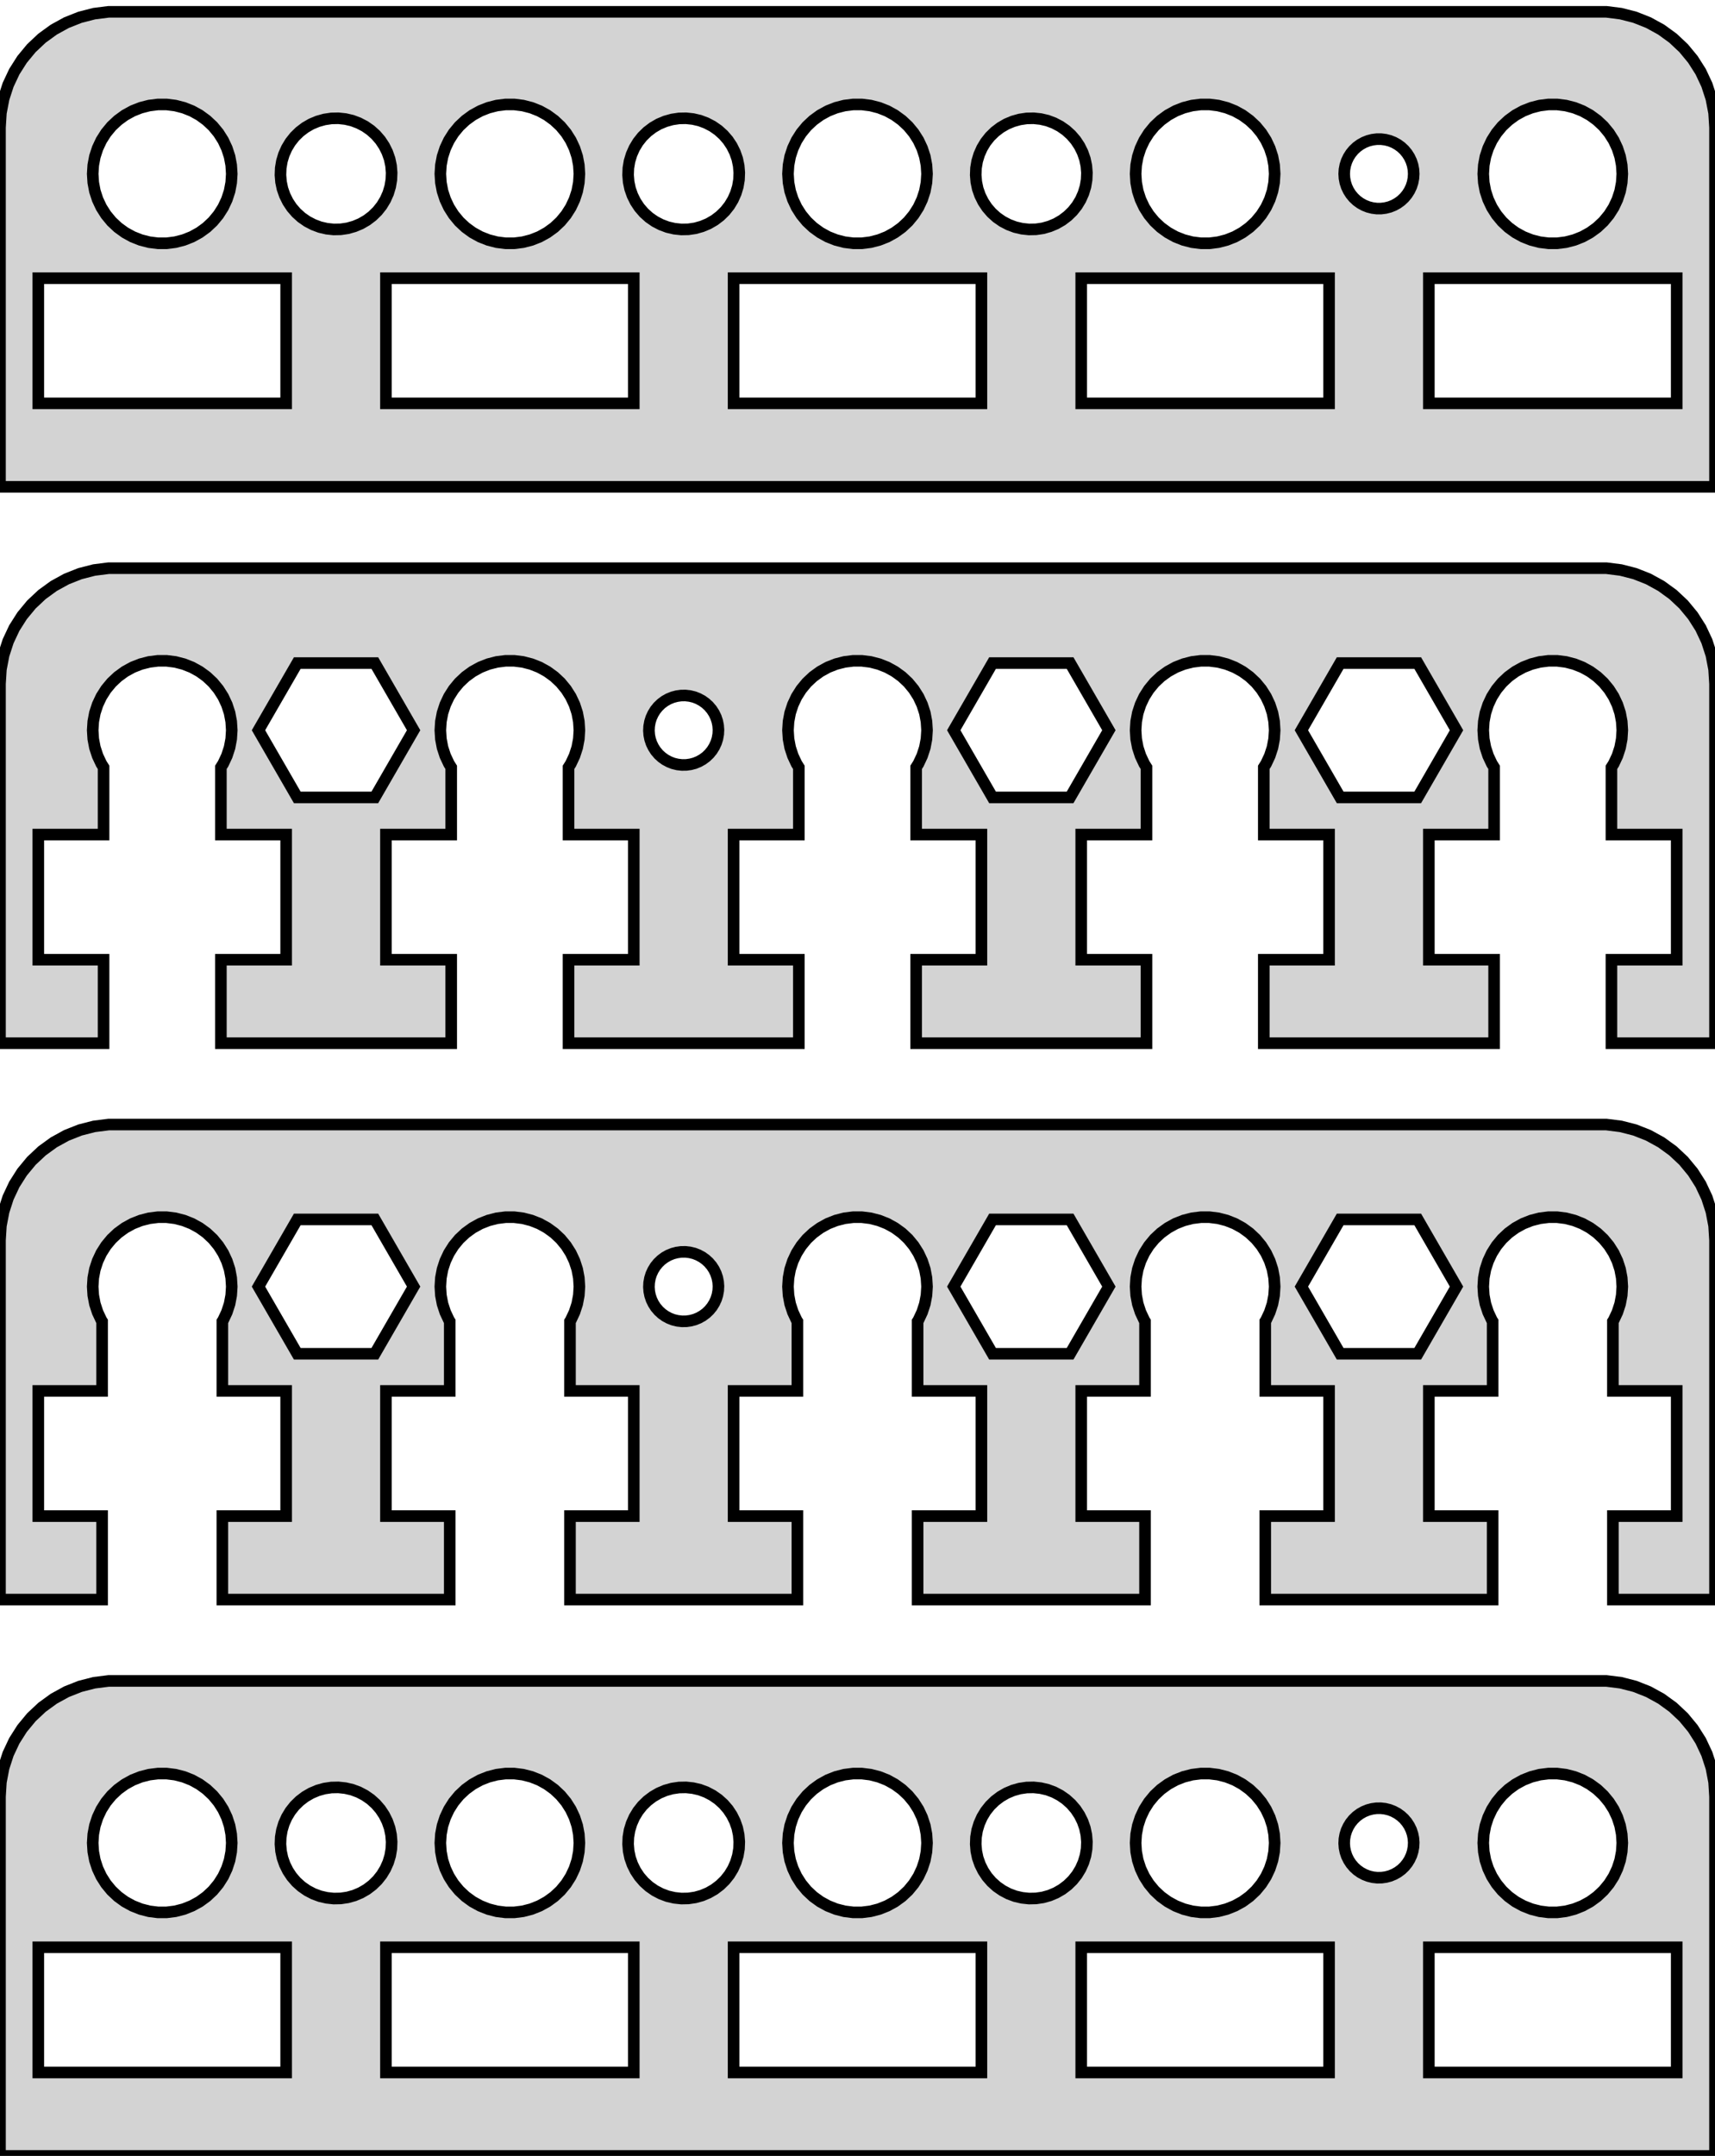 <?xml version="1.0" standalone="no"?>
<!DOCTYPE svg PUBLIC "-//W3C//DTD SVG 1.1//EN" "http://www.w3.org/Graphics/SVG/1.1/DTD/svg11.dtd">
<svg width="74mm" height="93mm" viewBox="-37 -93 74 93" xmlns="http://www.w3.org/2000/svg" version="1.1">
<title>OpenSCAD Model</title>
<path d="
M 37,-87.5 L 36.961,-88.127 L 36.843,-88.743 L 36.649,-89.341 L 36.382,-89.909 L 36.045,-90.439
 L 35.645,-90.923 L 35.187,-91.353 L 34.679,-91.722 L 34.129,-92.024 L 33.545,-92.255 L 32.937,-92.411
 L 32.314,-92.49 L -32.314,-92.49 L -32.937,-92.411 L -33.545,-92.255 L -34.129,-92.024 L -34.679,-91.722
 L -35.187,-91.353 L -35.645,-90.923 L -36.045,-90.439 L -36.382,-89.909 L -36.649,-89.341 L -36.843,-88.743
 L -36.961,-88.127 L -37,-87.5 L -37,-72 L 37,-72 z
M 29.812,-82.506 L 29.438,-82.553 L 29.073,-82.647 L 28.723,-82.785 L 28.392,-82.967 L 28.088,-83.188
 L 27.813,-83.446 L 27.573,-83.737 L 27.371,-84.055 L 27.211,-84.396 L 27.094,-84.754 L 27.024,-85.124
 L 27,-85.5 L 27.024,-85.876 L 27.094,-86.246 L 27.211,-86.604 L 27.371,-86.945 L 27.573,-87.263
 L 27.813,-87.554 L 28.088,-87.811 L 28.392,-88.033 L 28.723,-88.215 L 29.073,-88.353 L 29.438,-88.447
 L 29.812,-88.494 L 30.188,-88.494 L 30.562,-88.447 L 30.927,-88.353 L 31.277,-88.215 L 31.608,-88.033
 L 31.912,-87.811 L 32.187,-87.554 L 32.427,-87.263 L 32.629,-86.945 L 32.789,-86.604 L 32.906,-86.246
 L 32.976,-85.876 L 33,-85.5 L 32.976,-85.124 L 32.906,-84.754 L 32.789,-84.396 L 32.629,-84.055
 L 32.427,-83.737 L 32.187,-83.446 L 31.912,-83.188 L 31.608,-82.967 L 31.277,-82.785 L 30.927,-82.647
 L 30.562,-82.553 L 30.188,-82.506 z
M -30.188,-82.506 L -30.562,-82.553 L -30.927,-82.647 L -31.277,-82.785 L -31.608,-82.967 L -31.912,-83.188
 L -32.187,-83.446 L -32.427,-83.737 L -32.629,-84.055 L -32.789,-84.396 L -32.906,-84.754 L -32.976,-85.124
 L -33,-85.5 L -32.976,-85.876 L -32.906,-86.246 L -32.789,-86.604 L -32.629,-86.945 L -32.427,-87.263
 L -32.187,-87.554 L -31.912,-87.811 L -31.608,-88.033 L -31.277,-88.215 L -30.927,-88.353 L -30.562,-88.447
 L -30.188,-88.494 L -29.812,-88.494 L -29.438,-88.447 L -29.073,-88.353 L -28.723,-88.215 L -28.392,-88.033
 L -28.088,-87.811 L -27.813,-87.554 L -27.573,-87.263 L -27.371,-86.945 L -27.211,-86.604 L -27.094,-86.246
 L -27.024,-85.876 L -27,-85.5 L -27.024,-85.124 L -27.094,-84.754 L -27.211,-84.396 L -27.371,-84.055
 L -27.573,-83.737 L -27.813,-83.446 L -28.088,-83.188 L -28.392,-82.967 L -28.723,-82.785 L -29.073,-82.647
 L -29.438,-82.553 L -29.812,-82.506 z
M 14.812,-82.506 L 14.438,-82.553 L 14.073,-82.647 L 13.723,-82.785 L 13.393,-82.967 L 13.088,-83.188
 L 12.813,-83.446 L 12.573,-83.737 L 12.371,-84.055 L 12.211,-84.396 L 12.094,-84.754 L 12.024,-85.124
 L 12,-85.5 L 12.024,-85.876 L 12.094,-86.246 L 12.211,-86.604 L 12.371,-86.945 L 12.573,-87.263
 L 12.813,-87.554 L 13.088,-87.811 L 13.393,-88.033 L 13.723,-88.215 L 14.073,-88.353 L 14.438,-88.447
 L 14.812,-88.494 L 15.188,-88.494 L 15.562,-88.447 L 15.927,-88.353 L 16.277,-88.215 L 16.608,-88.033
 L 16.912,-87.811 L 17.187,-87.554 L 17.427,-87.263 L 17.629,-86.945 L 17.789,-86.604 L 17.906,-86.246
 L 17.976,-85.876 L 18,-85.5 L 17.976,-85.124 L 17.906,-84.754 L 17.789,-84.396 L 17.629,-84.055
 L 17.427,-83.737 L 17.187,-83.446 L 16.912,-83.188 L 16.608,-82.967 L 16.277,-82.785 L 15.927,-82.647
 L 15.562,-82.553 L 15.188,-82.506 z
M -0.188,-82.506 L -0.562,-82.553 L -0.927,-82.647 L -1.277,-82.785 L -1.607,-82.967 L -1.912,-83.188
 L -2.187,-83.446 L -2.427,-83.737 L -2.629,-84.055 L -2.789,-84.396 L -2.906,-84.754 L -2.976,-85.124
 L -3,-85.5 L -2.976,-85.876 L -2.906,-86.246 L -2.789,-86.604 L -2.629,-86.945 L -2.427,-87.263
 L -2.187,-87.554 L -1.912,-87.811 L -1.607,-88.033 L -1.277,-88.215 L -0.927,-88.353 L -0.562,-88.447
 L -0.188,-88.494 L 0.188,-88.494 L 0.562,-88.447 L 0.927,-88.353 L 1.277,-88.215 L 1.607,-88.033
 L 1.912,-87.811 L 2.187,-87.554 L 2.427,-87.263 L 2.629,-86.945 L 2.789,-86.604 L 2.906,-86.246
 L 2.976,-85.876 L 3,-85.5 L 2.976,-85.124 L 2.906,-84.754 L 2.789,-84.396 L 2.629,-84.055
 L 2.427,-83.737 L 2.187,-83.446 L 1.912,-83.188 L 1.607,-82.967 L 1.277,-82.785 L 0.927,-82.647
 L 0.562,-82.553 L 0.188,-82.506 z
M -15.188,-82.506 L -15.562,-82.553 L -15.927,-82.647 L -16.277,-82.785 L -16.608,-82.967 L -16.912,-83.188
 L -17.187,-83.446 L -17.427,-83.737 L -17.629,-84.055 L -17.789,-84.396 L -17.906,-84.754 L -17.976,-85.124
 L -18,-85.5 L -17.976,-85.876 L -17.906,-86.246 L -17.789,-86.604 L -17.629,-86.945 L -17.427,-87.263
 L -17.187,-87.554 L -16.912,-87.811 L -16.608,-88.033 L -16.277,-88.215 L -15.927,-88.353 L -15.562,-88.447
 L -15.188,-88.494 L -14.812,-88.494 L -14.438,-88.447 L -14.073,-88.353 L -13.723,-88.215 L -13.393,-88.033
 L -13.088,-87.811 L -12.813,-87.554 L -12.573,-87.263 L -12.371,-86.945 L -12.211,-86.604 L -12.094,-86.246
 L -12.024,-85.876 L -12,-85.5 L -12.024,-85.124 L -12.094,-84.754 L -12.211,-84.396 L -12.371,-84.055
 L -12.573,-83.737 L -12.813,-83.446 L -13.088,-83.188 L -13.393,-82.967 L -13.723,-82.785 L -14.073,-82.647
 L -14.438,-82.553 L -14.812,-82.506 z
M 7.1,-83.134 L 6.806,-83.202 L 6.524,-83.308 L 6.257,-83.447 L 6.009,-83.619 L 5.785,-83.821
 L 5.588,-84.049 L 5.422,-84.3 L 5.288,-84.57 L 5.188,-84.855 L 5.126,-85.149 L 5.101,-85.45
 L 5.113,-85.751 L 5.163,-86.048 L 5.251,-86.337 L 5.373,-86.612 L 5.529,-86.87 L 5.716,-87.106
 L 5.932,-87.317 L 6.172,-87.499 L 6.433,-87.65 L 6.711,-87.766 L 7.001,-87.847 L 7.299,-87.892
 L 7.6,-87.898 L 7.9,-87.866 L 8.194,-87.798 L 8.476,-87.692 L 8.743,-87.553 L 8.991,-87.381
 L 9.215,-87.179 L 9.412,-86.951 L 9.578,-86.7 L 9.712,-86.43 L 9.812,-86.145 L 9.874,-85.851
 L 9.899,-85.55 L 9.887,-85.249 L 9.837,-84.952 L 9.749,-84.663 L 9.627,-84.388 L 9.471,-84.13
 L 9.284,-83.894 L 9.068,-83.683 L 8.828,-83.501 L 8.567,-83.35 L 8.289,-83.234 L 7.999,-83.152
 L 7.701,-83.108 L 7.399,-83.102 z
M -22.9,-83.134 L -23.194,-83.202 L -23.476,-83.308 L -23.743,-83.447 L -23.991,-83.619 L -24.215,-83.821
 L -24.412,-84.049 L -24.578,-84.3 L -24.712,-84.57 L -24.812,-84.855 L -24.874,-85.149 L -24.899,-85.45
 L -24.887,-85.751 L -24.837,-86.048 L -24.75,-86.337 L -24.627,-86.612 L -24.471,-86.87 L -24.284,-87.106
 L -24.068,-87.317 L -23.828,-87.499 L -23.567,-87.65 L -23.289,-87.766 L -22.999,-87.847 L -22.701,-87.892
 L -22.399,-87.898 L -22.1,-87.866 L -21.806,-87.798 L -21.524,-87.692 L -21.257,-87.553 L -21.009,-87.381
 L -20.785,-87.179 L -20.588,-86.951 L -20.422,-86.7 L -20.288,-86.43 L -20.188,-86.145 L -20.126,-85.851
 L -20.101,-85.55 L -20.113,-85.249 L -20.163,-84.952 L -20.25,-84.663 L -20.373,-84.388 L -20.529,-84.13
 L -20.716,-83.894 L -20.932,-83.683 L -21.172,-83.501 L -21.433,-83.35 L -21.711,-83.234 L -22.001,-83.152
 L -22.299,-83.108 L -22.601,-83.102 z
M -7.9,-83.134 L -8.194,-83.202 L -8.476,-83.308 L -8.743,-83.447 L -8.991,-83.619 L -9.215,-83.821
 L -9.412,-84.049 L -9.578,-84.3 L -9.712,-84.57 L -9.812,-84.855 L -9.874,-85.149 L -9.899,-85.45
 L -9.887,-85.751 L -9.837,-86.048 L -9.749,-86.337 L -9.627,-86.612 L -9.471,-86.87 L -9.284,-87.106
 L -9.068,-87.317 L -8.828,-87.499 L -8.567,-87.65 L -8.289,-87.766 L -7.999,-87.847 L -7.701,-87.892
 L -7.399,-87.898 L -7.1,-87.866 L -6.806,-87.798 L -6.524,-87.692 L -6.257,-87.553 L -6.009,-87.381
 L -5.785,-87.179 L -5.588,-86.951 L -5.422,-86.7 L -5.288,-86.43 L -5.188,-86.145 L -5.126,-85.851
 L -5.101,-85.55 L -5.113,-85.249 L -5.163,-84.952 L -5.251,-84.663 L -5.373,-84.388 L -5.529,-84.13
 L -5.716,-83.894 L -5.932,-83.683 L -6.172,-83.501 L -6.433,-83.35 L -6.711,-83.234 L -7.001,-83.152
 L -7.299,-83.108 L -7.6,-83.102 z
M 22.406,-84.003 L 22.219,-84.027 L 22.037,-84.073 L 21.861,-84.143 L 21.696,-84.234 L 21.544,-84.344
 L 21.407,-84.473 L 21.287,-84.618 L 21.186,-84.777 L 21.105,-84.948 L 21.047,-85.127 L 21.012,-85.312
 L 21,-85.5 L 21.012,-85.688 L 21.047,-85.873 L 21.105,-86.052 L 21.186,-86.223 L 21.287,-86.382
 L 21.407,-86.527 L 21.544,-86.656 L 21.696,-86.766 L 21.861,-86.857 L 22.037,-86.927 L 22.219,-86.973
 L 22.406,-86.997 L 22.594,-86.997 L 22.781,-86.973 L 22.963,-86.927 L 23.139,-86.857 L 23.304,-86.766
 L 23.456,-86.656 L 23.593,-86.527 L 23.713,-86.382 L 23.814,-86.223 L 23.895,-86.052 L 23.953,-85.873
 L 23.988,-85.688 L 24,-85.5 L 23.988,-85.312 L 23.953,-85.127 L 23.895,-84.948 L 23.814,-84.777
 L 23.713,-84.618 L 23.593,-84.473 L 23.456,-84.344 L 23.304,-84.234 L 23.139,-84.143 L 22.963,-84.073
 L 22.781,-84.027 L 22.594,-84.003 z
M -20.347,-75.6 L -20.347,-81 L -9.653,-81 L -9.653,-75.6 z
M 24.653,-75.6 L 24.653,-81 L 35.347,-81 L 35.347,-75.6 z
M -5.347,-75.6 L -5.347,-81 L 5.347,-81 L 5.347,-75.6 z
M -35.347,-75.6 L -35.347,-81 L -24.653,-81 L -24.653,-75.6 z
M 9.653,-75.6 L 9.653,-81 L 20.347,-81 L 20.347,-75.6 z
M -32.531,-51.6 L -35.347,-51.6 L -35.347,-57 L -32.531,-57 L -32.531,-59.9 L -32.629,-60.055
 L -32.789,-60.396 L -32.906,-60.754 L -32.976,-61.124 L -33,-61.5 L -32.976,-61.876 L -32.906,-62.246
 L -32.789,-62.604 L -32.629,-62.945 L -32.427,-63.263 L -32.187,-63.554 L -31.912,-63.812 L -31.608,-64.033
 L -31.277,-64.215 L -30.927,-64.353 L -30.562,-64.447 L -30.188,-64.494 L -29.812,-64.494 L -29.438,-64.447
 L -29.073,-64.353 L -28.723,-64.215 L -28.392,-64.033 L -28.088,-63.812 L -27.813,-63.554 L -27.573,-63.263
 L -27.371,-62.945 L -27.211,-62.604 L -27.094,-62.246 L -27.024,-61.876 L -27,-61.5 L -27.024,-61.124
 L -27.094,-60.754 L -27.211,-60.396 L -27.371,-60.055 L -27.469,-59.9 L -27.469,-57 L -24.653,-57
 L -24.653,-51.6 L -27.469,-51.6 L -27.469,-48 L -17.531,-48 L -17.531,-51.6 L -20.347,-51.6
 L -20.347,-57 L -17.531,-57 L -17.531,-59.9 L -17.629,-60.055 L -17.789,-60.396 L -17.906,-60.754
 L -17.976,-61.124 L -18,-61.5 L -17.976,-61.876 L -17.906,-62.246 L -17.789,-62.604 L -17.629,-62.945
 L -17.427,-63.263 L -17.187,-63.554 L -16.912,-63.812 L -16.608,-64.033 L -16.277,-64.215 L -15.927,-64.353
 L -15.562,-64.447 L -15.188,-64.494 L -14.812,-64.494 L -14.438,-64.447 L -14.073,-64.353 L -13.723,-64.215
 L -13.393,-64.033 L -13.088,-63.812 L -12.813,-63.554 L -12.573,-63.263 L -12.371,-62.945 L -12.211,-62.604
 L -12.094,-62.246 L -12.024,-61.876 L -12,-61.5 L -12.024,-61.124 L -12.094,-60.754 L -12.211,-60.396
 L -12.371,-60.055 L -12.469,-59.9 L -12.469,-57 L -9.653,-57 L -9.653,-51.6 L -12.469,-51.6
 L -12.469,-48 L -2.531,-48 L -2.531,-51.6 L -5.347,-51.6 L -5.347,-57 L -2.531,-57
 L -2.531,-59.9 L -2.629,-60.055 L -2.789,-60.396 L -2.906,-60.754 L -2.976,-61.124 L -3,-61.5
 L -2.976,-61.876 L -2.906,-62.246 L -2.789,-62.604 L -2.629,-62.945 L -2.427,-63.263 L -2.187,-63.554
 L -1.912,-63.812 L -1.607,-64.033 L -1.277,-64.215 L -0.927,-64.353 L -0.562,-64.447 L -0.188,-64.494
 L 0.188,-64.494 L 0.562,-64.447 L 0.927,-64.353 L 1.277,-64.215 L 1.607,-64.033 L 1.912,-63.812
 L 2.187,-63.554 L 2.427,-63.263 L 2.629,-62.945 L 2.789,-62.604 L 2.906,-62.246 L 2.976,-61.876
 L 3,-61.5 L 2.976,-61.124 L 2.906,-60.754 L 2.789,-60.396 L 2.629,-60.055 L 2.531,-59.9
 L 2.531,-57 L 5.347,-57 L 5.347,-51.6 L 2.531,-51.6 L 2.531,-48 L 12.469,-48
 L 12.469,-51.6 L 9.653,-51.6 L 9.653,-57 L 12.469,-57 L 12.469,-59.9 L 12.371,-60.055
 L 12.211,-60.396 L 12.094,-60.754 L 12.024,-61.124 L 12,-61.5 L 12.024,-61.876 L 12.094,-62.246
 L 12.211,-62.604 L 12.371,-62.945 L 12.573,-63.263 L 12.813,-63.554 L 13.088,-63.812 L 13.393,-64.033
 L 13.723,-64.215 L 14.073,-64.353 L 14.438,-64.447 L 14.812,-64.494 L 15.188,-64.494 L 15.562,-64.447
 L 15.927,-64.353 L 16.277,-64.215 L 16.608,-64.033 L 16.912,-63.812 L 17.187,-63.554 L 17.427,-63.263
 L 17.629,-62.945 L 17.789,-62.604 L 17.906,-62.246 L 17.976,-61.876 L 18,-61.5 L 17.976,-61.124
 L 17.906,-60.754 L 17.789,-60.396 L 17.629,-60.055 L 17.531,-59.9 L 17.531,-57 L 20.347,-57
 L 20.347,-51.6 L 17.531,-51.6 L 17.531,-48 L 27.469,-48 L 27.469,-51.6 L 24.653,-51.6
 L 24.653,-57 L 27.469,-57 L 27.469,-59.9 L 27.371,-60.055 L 27.211,-60.396 L 27.094,-60.754
 L 27.024,-61.124 L 27,-61.5 L 27.024,-61.876 L 27.094,-62.246 L 27.211,-62.604 L 27.371,-62.945
 L 27.573,-63.263 L 27.813,-63.554 L 28.088,-63.812 L 28.392,-64.033 L 28.723,-64.215 L 29.073,-64.353
 L 29.438,-64.447 L 29.812,-64.494 L 30.188,-64.494 L 30.562,-64.447 L 30.927,-64.353 L 31.277,-64.215
 L 31.608,-64.033 L 31.912,-63.812 L 32.187,-63.554 L 32.427,-63.263 L 32.629,-62.945 L 32.789,-62.604
 L 32.906,-62.246 L 32.976,-61.876 L 33,-61.5 L 32.976,-61.124 L 32.906,-60.754 L 32.789,-60.396
 L 32.629,-60.055 L 32.531,-59.9 L 32.531,-57 L 35.347,-57 L 35.347,-51.6 L 32.531,-51.6
 L 32.531,-48 L 37,-48 L 37,-63.5 L 36.961,-64.127 L 36.843,-64.743 L 36.649,-65.341
 L 36.382,-65.909 L 36.045,-66.439 L 35.645,-66.923 L 35.187,-67.353 L 34.679,-67.722 L 34.129,-68.024
 L 33.545,-68.255 L 32.937,-68.411 L 32.314,-68.49 L -32.314,-68.49 L -32.937,-68.411 L -33.545,-68.255
 L -34.129,-68.024 L -34.679,-67.722 L -35.187,-67.353 L -35.645,-66.923 L -36.045,-66.439 L -36.382,-65.909
 L -36.649,-65.341 L -36.843,-64.743 L -36.961,-64.127 L -37,-63.5 L -37,-48 L -32.531,-48
 z
M 20.827,-58.602 L 19.153,-61.5 L 20.827,-64.398 L 24.173,-64.398 L 25.847,-61.5 L 24.173,-58.602
 z
M 5.827,-58.602 L 4.153,-61.5 L 5.827,-64.398 L 9.173,-64.398 L 10.847,-61.5 L 9.173,-58.602
 z
M -24.173,-58.602 L -25.847,-61.5 L -24.173,-64.398 L -20.827,-64.398 L -19.153,-61.5 L -20.827,-58.602
 z
M -7.578,-60.003 L -7.594,-60.003 L -7.672,-60.013 L -7.75,-60.021 L -7.765,-60.025 L -7.781,-60.027
 L -7.857,-60.046 L -7.934,-60.064 L -7.948,-60.069 L -7.964,-60.073 L -8.037,-60.102 L -8.11,-60.13
 L -8.124,-60.137 L -8.139,-60.143 L -8.207,-60.181 L -8.277,-60.217 L -8.29,-60.226 L -8.304,-60.233
 L -8.367,-60.28 L -8.432,-60.324 L -8.443,-60.335 L -8.456,-60.344 L -8.513,-60.398 L -8.572,-60.45
 L -8.582,-60.462 L -8.593,-60.473 L -8.643,-60.534 L -8.695,-60.593 L -8.703,-60.606 L -8.714,-60.618
 L -8.756,-60.685 L -8.799,-60.75 L -8.806,-60.764 L -8.814,-60.777 L -8.848,-60.848 L -8.883,-60.919
 L -8.888,-60.934 L -8.895,-60.948 L -8.919,-61.023 L -8.945,-61.097 L -8.948,-61.112 L -8.953,-61.127
 L -8.968,-61.204 L -8.984,-61.281 L -8.985,-61.297 L -8.988,-61.312 L -8.993,-61.39 L -9,-61.469
 L -8.999,-61.484 L -9,-61.5 L -8.995,-61.578 L -8.992,-61.657 L -8.989,-61.672 L -8.988,-61.688
 L -8.973,-61.765 L -8.96,-61.843 L -8.956,-61.858 L -8.953,-61.873 L -8.929,-61.948 L -8.906,-62.023
 L -8.9,-62.037 L -8.895,-62.052 L -8.861,-62.123 L -8.829,-62.195 L -8.821,-62.208 L -8.814,-62.223
 L -8.772,-62.289 L -8.732,-62.356 L -8.722,-62.368 L -8.714,-62.382 L -8.663,-62.442 L -8.615,-62.504
 L -8.603,-62.515 L -8.593,-62.527 L -8.536,-62.581 L -8.48,-62.636 L -8.468,-62.645 L -8.456,-62.656
 L -8.393,-62.702 L -8.33,-62.749 L -8.316,-62.757 L -8.304,-62.767 L -8.235,-62.804 L -8.167,-62.844
 L -8.152,-62.85 L -8.139,-62.857 L -8.066,-62.886 L -7.993,-62.916 L -7.978,-62.921 L -7.964,-62.927
 L -7.887,-62.946 L -7.812,-62.967 L -7.796,-62.969 L -7.781,-62.973 L -7.703,-62.983 L -7.625,-62.995
 L -7.61,-62.995 L -7.594,-62.997 L -7.516,-62.997 L -7.437,-62.999 L -7.422,-62.997 L -7.406,-62.997
 L -7.328,-62.987 L -7.25,-62.979 L -7.235,-62.975 L -7.219,-62.973 L -7.143,-62.954 L -7.066,-62.936
 L -7.052,-62.931 L -7.036,-62.927 L -6.963,-62.898 L -6.89,-62.87 L -6.876,-62.863 L -6.861,-62.857
 L -6.793,-62.819 L -6.723,-62.783 L -6.71,-62.774 L -6.696,-62.767 L -6.633,-62.72 L -6.568,-62.675
 L -6.557,-62.665 L -6.544,-62.656 L -6.487,-62.602 L -6.428,-62.55 L -6.418,-62.538 L -6.407,-62.527
 L -6.357,-62.466 L -6.305,-62.407 L -6.296,-62.394 L -6.286,-62.382 L -6.244,-62.315 L -6.201,-62.25
 L -6.194,-62.236 L -6.186,-62.223 L -6.152,-62.152 L -6.117,-62.081 L -6.112,-62.066 L -6.105,-62.052
 L -6.081,-61.977 L -6.055,-61.903 L -6.052,-61.888 L -6.047,-61.873 L -6.032,-61.796 L -6.016,-61.719
 L -6.015,-61.703 L -6.012,-61.688 L -6.007,-61.61 L -6,-61.531 L -6.001,-61.516 L -6,-61.5
 L -6.005,-61.422 L -6.008,-61.343 L -6.011,-61.328 L -6.012,-61.312 L -6.027,-61.235 L -6.04,-61.157
 L -6.044,-61.142 L -6.047,-61.127 L -6.071,-61.052 L -6.094,-60.977 L -6.1,-60.963 L -6.105,-60.948
 L -6.139,-60.877 L -6.171,-60.805 L -6.179,-60.792 L -6.186,-60.777 L -6.228,-60.711 L -6.268,-60.644
 L -6.278,-60.632 L -6.286,-60.618 L -6.337,-60.558 L -6.385,-60.496 L -6.397,-60.485 L -6.407,-60.473
 L -6.464,-60.419 L -6.52,-60.364 L -6.532,-60.355 L -6.544,-60.344 L -6.607,-60.298 L -6.67,-60.251
 L -6.684,-60.243 L -6.696,-60.233 L -6.765,-60.196 L -6.833,-60.156 L -6.848,-60.15 L -6.861,-60.143
 L -6.934,-60.114 L -7.007,-60.083 L -7.022,-60.079 L -7.036,-60.073 L -7.112,-60.054 L -7.188,-60.033
 L -7.204,-60.031 L -7.219,-60.027 L -7.297,-60.017 L -7.374,-60.005 L -7.39,-60.005 L -7.406,-60.003
 L -7.484,-60.003 L -7.563,-60.001 z
M -32.594,-27.6 L -35.347,-27.6 L -35.347,-33 L -32.594,-33 L -32.594,-36 L -32.629,-36.055
 L -32.789,-36.396 L -32.906,-36.754 L -32.976,-37.124 L -33,-37.5 L -32.976,-37.876 L -32.906,-38.246
 L -32.789,-38.604 L -32.629,-38.945 L -32.427,-39.263 L -32.187,-39.554 L -31.912,-39.812 L -31.608,-40.033
 L -31.277,-40.215 L -30.927,-40.353 L -30.562,-40.447 L -30.188,-40.494 L -29.812,-40.494 L -29.438,-40.447
 L -29.073,-40.353 L -28.723,-40.215 L -28.392,-40.033 L -28.088,-39.812 L -27.813,-39.554 L -27.573,-39.263
 L -27.371,-38.945 L -27.211,-38.604 L -27.094,-38.246 L -27.024,-37.876 L -27,-37.5 L -27.024,-37.124
 L -27.094,-36.754 L -27.211,-36.396 L -27.371,-36.055 L -27.406,-36 L -27.406,-33 L -24.653,-33
 L -24.653,-27.6 L -27.406,-27.6 L -27.406,-24 L -17.594,-24 L -17.594,-27.6 L -20.347,-27.6
 L -20.347,-33 L -17.594,-33 L -17.594,-36 L -17.629,-36.055 L -17.789,-36.396 L -17.906,-36.754
 L -17.976,-37.124 L -18,-37.5 L -17.976,-37.876 L -17.906,-38.246 L -17.789,-38.604 L -17.629,-38.945
 L -17.427,-39.263 L -17.187,-39.554 L -16.912,-39.812 L -16.608,-40.033 L -16.277,-40.215 L -15.927,-40.353
 L -15.562,-40.447 L -15.188,-40.494 L -14.812,-40.494 L -14.438,-40.447 L -14.073,-40.353 L -13.723,-40.215
 L -13.393,-40.033 L -13.088,-39.812 L -12.813,-39.554 L -12.573,-39.263 L -12.371,-38.945 L -12.211,-38.604
 L -12.094,-38.246 L -12.024,-37.876 L -12,-37.5 L -12.024,-37.124 L -12.094,-36.754 L -12.211,-36.396
 L -12.371,-36.055 L -12.406,-36 L -12.406,-33 L -9.653,-33 L -9.653,-27.6 L -12.406,-27.6
 L -12.406,-24 L -2.594,-24 L -2.594,-27.6 L -5.347,-27.6 L -5.347,-33 L -2.594,-33
 L -2.594,-36 L -2.629,-36.055 L -2.789,-36.396 L -2.906,-36.754 L -2.976,-37.124 L -3,-37.5
 L -2.976,-37.876 L -2.906,-38.246 L -2.789,-38.604 L -2.629,-38.945 L -2.427,-39.263 L -2.187,-39.554
 L -1.912,-39.812 L -1.607,-40.033 L -1.277,-40.215 L -0.927,-40.353 L -0.562,-40.447 L -0.188,-40.494
 L 0.188,-40.494 L 0.562,-40.447 L 0.927,-40.353 L 1.277,-40.215 L 1.607,-40.033 L 1.912,-39.812
 L 2.187,-39.554 L 2.427,-39.263 L 2.629,-38.945 L 2.789,-38.604 L 2.906,-38.246 L 2.976,-37.876
 L 3,-37.5 L 2.976,-37.124 L 2.906,-36.754 L 2.789,-36.396 L 2.629,-36.055 L 2.594,-36
 L 2.594,-33 L 5.347,-33 L 5.347,-27.6 L 2.594,-27.6 L 2.594,-24 L 12.406,-24
 L 12.406,-27.6 L 9.653,-27.6 L 9.653,-33 L 12.406,-33 L 12.406,-36 L 12.371,-36.055
 L 12.211,-36.396 L 12.094,-36.754 L 12.024,-37.124 L 12,-37.5 L 12.024,-37.876 L 12.094,-38.246
 L 12.211,-38.604 L 12.371,-38.945 L 12.573,-39.263 L 12.813,-39.554 L 13.088,-39.812 L 13.393,-40.033
 L 13.723,-40.215 L 14.073,-40.353 L 14.438,-40.447 L 14.812,-40.494 L 15.188,-40.494 L 15.562,-40.447
 L 15.927,-40.353 L 16.277,-40.215 L 16.608,-40.033 L 16.912,-39.812 L 17.187,-39.554 L 17.427,-39.263
 L 17.629,-38.945 L 17.789,-38.604 L 17.906,-38.246 L 17.976,-37.876 L 18,-37.5 L 17.976,-37.124
 L 17.906,-36.754 L 17.789,-36.396 L 17.629,-36.055 L 17.594,-36 L 17.594,-33 L 20.347,-33
 L 20.347,-27.6 L 17.594,-27.6 L 17.594,-24 L 27.406,-24 L 27.406,-27.6 L 24.653,-27.6
 L 24.653,-33 L 27.406,-33 L 27.406,-36 L 27.371,-36.055 L 27.211,-36.396 L 27.094,-36.754
 L 27.024,-37.124 L 27,-37.5 L 27.024,-37.876 L 27.094,-38.246 L 27.211,-38.604 L 27.371,-38.945
 L 27.573,-39.263 L 27.813,-39.554 L 28.088,-39.812 L 28.392,-40.033 L 28.723,-40.215 L 29.073,-40.353
 L 29.438,-40.447 L 29.812,-40.494 L 30.188,-40.494 L 30.562,-40.447 L 30.927,-40.353 L 31.277,-40.215
 L 31.608,-40.033 L 31.912,-39.812 L 32.187,-39.554 L 32.427,-39.263 L 32.629,-38.945 L 32.789,-38.604
 L 32.906,-38.246 L 32.976,-37.876 L 33,-37.5 L 32.976,-37.124 L 32.906,-36.754 L 32.789,-36.396
 L 32.629,-36.055 L 32.594,-36 L 32.594,-33 L 35.347,-33 L 35.347,-27.6 L 32.594,-27.6
 L 32.594,-24 L 37,-24 L 37,-39.5 L 36.961,-40.127 L 36.843,-40.743 L 36.649,-41.341
 L 36.382,-41.909 L 36.045,-42.439 L 35.645,-42.923 L 35.187,-43.353 L 34.679,-43.722 L 34.129,-44.024
 L 33.545,-44.255 L 32.937,-44.411 L 32.314,-44.49 L -32.314,-44.49 L -32.937,-44.411 L -33.545,-44.255
 L -34.129,-44.024 L -34.679,-43.722 L -35.187,-43.353 L -35.645,-42.923 L -36.045,-42.439 L -36.382,-41.909
 L -36.649,-41.341 L -36.843,-40.743 L -36.961,-40.127 L -37,-39.5 L -37,-24 L -32.594,-24
 z
M 20.827,-34.602 L 19.153,-37.5 L 20.827,-40.398 L 24.173,-40.398 L 25.847,-37.5 L 24.173,-34.602
 z
M -24.173,-34.602 L -25.847,-37.5 L -24.173,-40.398 L -20.827,-40.398 L -19.153,-37.5 L -20.827,-34.602
 z
M 5.827,-34.602 L 4.153,-37.5 L 5.827,-40.398 L 9.173,-40.398 L 10.847,-37.5 L 9.173,-34.602
 z
M -7.578,-36.003 L -7.594,-36.003 L -7.672,-36.013 L -7.75,-36.021 L -7.765,-36.025 L -7.781,-36.027
 L -7.857,-36.046 L -7.934,-36.064 L -7.948,-36.069 L -7.964,-36.073 L -8.037,-36.102 L -8.11,-36.13
 L -8.124,-36.137 L -8.139,-36.143 L -8.207,-36.181 L -8.277,-36.217 L -8.29,-36.226 L -8.304,-36.233
 L -8.367,-36.28 L -8.432,-36.324 L -8.443,-36.335 L -8.456,-36.344 L -8.513,-36.398 L -8.572,-36.45
 L -8.582,-36.462 L -8.593,-36.473 L -8.643,-36.534 L -8.695,-36.593 L -8.703,-36.606 L -8.714,-36.618
 L -8.756,-36.685 L -8.799,-36.75 L -8.806,-36.764 L -8.814,-36.777 L -8.848,-36.848 L -8.883,-36.919
 L -8.888,-36.934 L -8.895,-36.948 L -8.919,-37.023 L -8.945,-37.097 L -8.948,-37.112 L -8.953,-37.127
 L -8.968,-37.204 L -8.984,-37.281 L -8.985,-37.297 L -8.988,-37.312 L -8.993,-37.39 L -9,-37.469
 L -8.999,-37.484 L -9,-37.5 L -8.995,-37.578 L -8.992,-37.657 L -8.989,-37.672 L -8.988,-37.688
 L -8.973,-37.765 L -8.96,-37.843 L -8.956,-37.858 L -8.953,-37.873 L -8.929,-37.948 L -8.906,-38.023
 L -8.9,-38.037 L -8.895,-38.052 L -8.861,-38.123 L -8.829,-38.195 L -8.821,-38.208 L -8.814,-38.223
 L -8.772,-38.289 L -8.732,-38.356 L -8.722,-38.368 L -8.714,-38.382 L -8.663,-38.442 L -8.615,-38.504
 L -8.603,-38.515 L -8.593,-38.527 L -8.536,-38.581 L -8.48,-38.636 L -8.468,-38.645 L -8.456,-38.656
 L -8.393,-38.702 L -8.33,-38.749 L -8.316,-38.757 L -8.304,-38.767 L -8.235,-38.804 L -8.167,-38.844
 L -8.152,-38.85 L -8.139,-38.857 L -8.066,-38.886 L -7.993,-38.916 L -7.978,-38.921 L -7.964,-38.927
 L -7.887,-38.946 L -7.812,-38.967 L -7.796,-38.969 L -7.781,-38.973 L -7.703,-38.983 L -7.625,-38.995
 L -7.61,-38.995 L -7.594,-38.997 L -7.516,-38.997 L -7.437,-38.999 L -7.422,-38.997 L -7.406,-38.997
 L -7.328,-38.987 L -7.25,-38.979 L -7.235,-38.975 L -7.219,-38.973 L -7.143,-38.954 L -7.066,-38.936
 L -7.052,-38.931 L -7.036,-38.927 L -6.963,-38.898 L -6.89,-38.87 L -6.876,-38.863 L -6.861,-38.857
 L -6.793,-38.819 L -6.723,-38.783 L -6.71,-38.774 L -6.696,-38.767 L -6.633,-38.72 L -6.568,-38.675
 L -6.557,-38.665 L -6.544,-38.656 L -6.487,-38.602 L -6.428,-38.55 L -6.418,-38.538 L -6.407,-38.527
 L -6.357,-38.466 L -6.305,-38.407 L -6.296,-38.394 L -6.286,-38.382 L -6.244,-38.315 L -6.201,-38.25
 L -6.194,-38.236 L -6.186,-38.223 L -6.152,-38.152 L -6.117,-38.081 L -6.112,-38.066 L -6.105,-38.052
 L -6.081,-37.977 L -6.055,-37.903 L -6.052,-37.888 L -6.047,-37.873 L -6.032,-37.796 L -6.016,-37.719
 L -6.015,-37.703 L -6.012,-37.688 L -6.007,-37.61 L -6,-37.531 L -6.001,-37.516 L -6,-37.5
 L -6.005,-37.422 L -6.008,-37.343 L -6.011,-37.328 L -6.012,-37.312 L -6.027,-37.235 L -6.04,-37.157
 L -6.044,-37.142 L -6.047,-37.127 L -6.071,-37.052 L -6.094,-36.977 L -6.1,-36.963 L -6.105,-36.948
 L -6.139,-36.877 L -6.171,-36.805 L -6.179,-36.792 L -6.186,-36.777 L -6.228,-36.711 L -6.268,-36.644
 L -6.278,-36.632 L -6.286,-36.618 L -6.337,-36.558 L -6.385,-36.496 L -6.397,-36.485 L -6.407,-36.473
 L -6.464,-36.419 L -6.52,-36.364 L -6.532,-36.355 L -6.544,-36.344 L -6.607,-36.298 L -6.67,-36.251
 L -6.684,-36.243 L -6.696,-36.233 L -6.765,-36.196 L -6.833,-36.156 L -6.848,-36.15 L -6.861,-36.143
 L -6.934,-36.114 L -7.007,-36.083 L -7.022,-36.079 L -7.036,-36.073 L -7.112,-36.054 L -7.188,-36.033
 L -7.204,-36.031 L -7.219,-36.027 L -7.297,-36.017 L -7.374,-36.005 L -7.39,-36.005 L -7.406,-36.003
 L -7.484,-36.003 L -7.563,-36.001 z
M 37,-15.5 L 36.961,-16.127 L 36.843,-16.743 L 36.649,-17.341 L 36.382,-17.909 L 36.045,-18.439
 L 35.645,-18.923 L 35.187,-19.353 L 34.679,-19.722 L 34.129,-20.024 L 33.545,-20.255 L 32.937,-20.411
 L 32.314,-20.49 L -32.314,-20.49 L -32.937,-20.411 L -33.545,-20.255 L -34.129,-20.024 L -34.679,-19.722
 L -35.187,-19.353 L -35.645,-18.923 L -36.045,-18.439 L -36.382,-17.909 L -36.649,-17.341 L -36.843,-16.743
 L -36.961,-16.127 L -37,-15.5 L -37,-0 L 37,-0 z
M 29.812,-10.506 L 29.438,-10.553 L 29.073,-10.647 L 28.723,-10.786 L 28.392,-10.967 L 28.088,-11.188
 L 27.813,-11.446 L 27.573,-11.737 L 27.371,-12.055 L 27.211,-12.396 L 27.094,-12.754 L 27.024,-13.124
 L 27,-13.5 L 27.024,-13.876 L 27.094,-14.246 L 27.211,-14.604 L 27.371,-14.945 L 27.573,-15.263
 L 27.813,-15.554 L 28.088,-15.812 L 28.392,-16.033 L 28.723,-16.215 L 29.073,-16.353 L 29.438,-16.447
 L 29.812,-16.494 L 30.188,-16.494 L 30.562,-16.447 L 30.927,-16.353 L 31.277,-16.215 L 31.608,-16.033
 L 31.912,-15.812 L 32.187,-15.554 L 32.427,-15.263 L 32.629,-14.945 L 32.789,-14.604 L 32.906,-14.246
 L 32.976,-13.876 L 33,-13.5 L 32.976,-13.124 L 32.906,-12.754 L 32.789,-12.396 L 32.629,-12.055
 L 32.427,-11.737 L 32.187,-11.446 L 31.912,-11.188 L 31.608,-10.967 L 31.277,-10.786 L 30.927,-10.647
 L 30.562,-10.553 L 30.188,-10.506 z
M -30.188,-10.506 L -30.562,-10.553 L -30.927,-10.647 L -31.277,-10.786 L -31.608,-10.967 L -31.912,-11.188
 L -32.187,-11.446 L -32.427,-11.737 L -32.629,-12.055 L -32.789,-12.396 L -32.906,-12.754 L -32.976,-13.124
 L -33,-13.5 L -32.976,-13.876 L -32.906,-14.246 L -32.789,-14.604 L -32.629,-14.945 L -32.427,-15.263
 L -32.187,-15.554 L -31.912,-15.812 L -31.608,-16.033 L -31.277,-16.215 L -30.927,-16.353 L -30.562,-16.447
 L -30.188,-16.494 L -29.812,-16.494 L -29.438,-16.447 L -29.073,-16.353 L -28.723,-16.215 L -28.392,-16.033
 L -28.088,-15.812 L -27.813,-15.554 L -27.573,-15.263 L -27.371,-14.945 L -27.211,-14.604 L -27.094,-14.246
 L -27.024,-13.876 L -27,-13.5 L -27.024,-13.124 L -27.094,-12.754 L -27.211,-12.396 L -27.371,-12.055
 L -27.573,-11.737 L -27.813,-11.446 L -28.088,-11.188 L -28.392,-10.967 L -28.723,-10.786 L -29.073,-10.647
 L -29.438,-10.553 L -29.812,-10.506 z
M -0.188,-10.506 L -0.562,-10.553 L -0.927,-10.647 L -1.277,-10.786 L -1.607,-10.967 L -1.912,-11.188
 L -2.187,-11.446 L -2.427,-11.737 L -2.629,-12.055 L -2.789,-12.396 L -2.906,-12.754 L -2.976,-13.124
 L -3,-13.5 L -2.976,-13.876 L -2.906,-14.246 L -2.789,-14.604 L -2.629,-14.945 L -2.427,-15.263
 L -2.187,-15.554 L -1.912,-15.812 L -1.607,-16.033 L -1.277,-16.215 L -0.927,-16.353 L -0.562,-16.447
 L -0.188,-16.494 L 0.188,-16.494 L 0.562,-16.447 L 0.927,-16.353 L 1.277,-16.215 L 1.607,-16.033
 L 1.912,-15.812 L 2.187,-15.554 L 2.427,-15.263 L 2.629,-14.945 L 2.789,-14.604 L 2.906,-14.246
 L 2.976,-13.876 L 3,-13.5 L 2.976,-13.124 L 2.906,-12.754 L 2.789,-12.396 L 2.629,-12.055
 L 2.427,-11.737 L 2.187,-11.446 L 1.912,-11.188 L 1.607,-10.967 L 1.277,-10.786 L 0.927,-10.647
 L 0.562,-10.553 L 0.188,-10.506 z
M -15.188,-10.506 L -15.562,-10.553 L -15.927,-10.647 L -16.277,-10.786 L -16.608,-10.967 L -16.912,-11.188
 L -17.187,-11.446 L -17.427,-11.737 L -17.629,-12.055 L -17.789,-12.396 L -17.906,-12.754 L -17.976,-13.124
 L -18,-13.5 L -17.976,-13.876 L -17.906,-14.246 L -17.789,-14.604 L -17.629,-14.945 L -17.427,-15.263
 L -17.187,-15.554 L -16.912,-15.812 L -16.608,-16.033 L -16.277,-16.215 L -15.927,-16.353 L -15.562,-16.447
 L -15.188,-16.494 L -14.812,-16.494 L -14.438,-16.447 L -14.073,-16.353 L -13.723,-16.215 L -13.393,-16.033
 L -13.088,-15.812 L -12.813,-15.554 L -12.573,-15.263 L -12.371,-14.945 L -12.211,-14.604 L -12.094,-14.246
 L -12.024,-13.876 L -12,-13.5 L -12.024,-13.124 L -12.094,-12.754 L -12.211,-12.396 L -12.371,-12.055
 L -12.573,-11.737 L -12.813,-11.446 L -13.088,-11.188 L -13.393,-10.967 L -13.723,-10.786 L -14.073,-10.647
 L -14.438,-10.553 L -14.812,-10.506 z
M 14.812,-10.506 L 14.438,-10.553 L 14.073,-10.647 L 13.723,-10.786 L 13.393,-10.967 L 13.088,-11.188
 L 12.813,-11.446 L 12.573,-11.737 L 12.371,-12.055 L 12.211,-12.396 L 12.094,-12.754 L 12.024,-13.124
 L 12,-13.5 L 12.024,-13.876 L 12.094,-14.246 L 12.211,-14.604 L 12.371,-14.945 L 12.573,-15.263
 L 12.813,-15.554 L 13.088,-15.812 L 13.393,-16.033 L 13.723,-16.215 L 14.073,-16.353 L 14.438,-16.447
 L 14.812,-16.494 L 15.188,-16.494 L 15.562,-16.447 L 15.927,-16.353 L 16.277,-16.215 L 16.608,-16.033
 L 16.912,-15.812 L 17.187,-15.554 L 17.427,-15.263 L 17.629,-14.945 L 17.789,-14.604 L 17.906,-14.246
 L 17.976,-13.876 L 18,-13.5 L 17.976,-13.124 L 17.906,-12.754 L 17.789,-12.396 L 17.629,-12.055
 L 17.427,-11.737 L 17.187,-11.446 L 16.912,-11.188 L 16.608,-10.967 L 16.277,-10.786 L 15.927,-10.647
 L 15.562,-10.553 L 15.188,-10.506 z
M -22.9,-11.134 L -23.194,-11.202 L -23.476,-11.307 L -23.743,-11.447 L -23.991,-11.619 L -24.215,-11.821
 L -24.412,-12.049 L -24.578,-12.3 L -24.712,-12.57 L -24.812,-12.855 L -24.874,-13.149 L -24.899,-13.45
 L -24.887,-13.751 L -24.837,-14.048 L -24.75,-14.337 L -24.627,-14.612 L -24.471,-14.87 L -24.284,-15.106
 L -24.068,-15.317 L -23.828,-15.499 L -23.567,-15.65 L -23.289,-15.767 L -22.999,-15.848 L -22.701,-15.892
 L -22.399,-15.898 L -22.1,-15.866 L -21.806,-15.798 L -21.524,-15.693 L -21.257,-15.553 L -21.009,-15.381
 L -20.785,-15.179 L -20.588,-14.951 L -20.422,-14.7 L -20.288,-14.43 L -20.188,-14.145 L -20.126,-13.851
 L -20.101,-13.55 L -20.113,-13.249 L -20.163,-12.952 L -20.25,-12.663 L -20.373,-12.388 L -20.529,-12.13
 L -20.716,-11.894 L -20.932,-11.683 L -21.172,-11.501 L -21.433,-11.35 L -21.711,-11.233 L -22.001,-11.152
 L -22.299,-11.108 L -22.601,-11.102 z
M 7.1,-11.134 L 6.806,-11.202 L 6.524,-11.307 L 6.257,-11.447 L 6.009,-11.619 L 5.785,-11.821
 L 5.588,-12.049 L 5.422,-12.3 L 5.288,-12.57 L 5.188,-12.855 L 5.126,-13.149 L 5.101,-13.45
 L 5.113,-13.751 L 5.163,-14.048 L 5.251,-14.337 L 5.373,-14.612 L 5.529,-14.87 L 5.716,-15.106
 L 5.932,-15.317 L 6.172,-15.499 L 6.433,-15.65 L 6.711,-15.767 L 7.001,-15.848 L 7.299,-15.892
 L 7.6,-15.898 L 7.9,-15.866 L 8.194,-15.798 L 8.476,-15.693 L 8.743,-15.553 L 8.991,-15.381
 L 9.215,-15.179 L 9.412,-14.951 L 9.578,-14.7 L 9.712,-14.43 L 9.812,-14.145 L 9.874,-13.851
 L 9.899,-13.55 L 9.887,-13.249 L 9.837,-12.952 L 9.749,-12.663 L 9.627,-12.388 L 9.471,-12.13
 L 9.284,-11.894 L 9.068,-11.683 L 8.828,-11.501 L 8.567,-11.35 L 8.289,-11.233 L 7.999,-11.152
 L 7.701,-11.108 L 7.399,-11.102 z
M -7.9,-11.134 L -8.194,-11.202 L -8.476,-11.307 L -8.743,-11.447 L -8.991,-11.619 L -9.215,-11.821
 L -9.412,-12.049 L -9.578,-12.3 L -9.712,-12.57 L -9.812,-12.855 L -9.874,-13.149 L -9.899,-13.45
 L -9.887,-13.751 L -9.837,-14.048 L -9.749,-14.337 L -9.627,-14.612 L -9.471,-14.87 L -9.284,-15.106
 L -9.068,-15.317 L -8.828,-15.499 L -8.567,-15.65 L -8.289,-15.767 L -7.999,-15.848 L -7.701,-15.892
 L -7.399,-15.898 L -7.1,-15.866 L -6.806,-15.798 L -6.524,-15.693 L -6.257,-15.553 L -6.009,-15.381
 L -5.785,-15.179 L -5.588,-14.951 L -5.422,-14.7 L -5.288,-14.43 L -5.188,-14.145 L -5.126,-13.851
 L -5.101,-13.55 L -5.113,-13.249 L -5.163,-12.952 L -5.251,-12.663 L -5.373,-12.388 L -5.529,-12.13
 L -5.716,-11.894 L -5.932,-11.683 L -6.172,-11.501 L -6.433,-11.35 L -6.711,-11.233 L -7.001,-11.152
 L -7.299,-11.108 L -7.6,-11.102 z
M 22.422,-12.003 L 22.406,-12.003 L 22.328,-12.013 L 22.25,-12.021 L 22.235,-12.025 L 22.219,-12.027
 L 22.143,-12.046 L 22.067,-12.064 L 22.052,-12.069 L 22.037,-12.073 L 21.963,-12.102 L 21.89,-12.13
 L 21.876,-12.137 L 21.861,-12.143 L 21.793,-12.181 L 21.723,-12.217 L 21.71,-12.226 L 21.696,-12.233
 L 21.633,-12.28 L 21.568,-12.324 L 21.557,-12.335 L 21.544,-12.344 L 21.487,-12.398 L 21.428,-12.45
 L 21.418,-12.462 L 21.407,-12.473 L 21.357,-12.534 L 21.305,-12.593 L 21.297,-12.606 L 21.287,-12.618
 L 21.244,-12.685 L 21.201,-12.75 L 21.194,-12.764 L 21.186,-12.777 L 21.152,-12.848 L 21.117,-12.919
 L 21.112,-12.934 L 21.105,-12.948 L 21.081,-13.023 L 21.055,-13.097 L 21.052,-13.112 L 21.047,-13.127
 L 21.032,-13.204 L 21.016,-13.281 L 21.015,-13.296 L 21.012,-13.312 L 21.007,-13.39 L 21,-13.469
 L 21.001,-13.484 L 21,-13.5 L 21.005,-13.578 L 21.008,-13.657 L 21.011,-13.672 L 21.012,-13.688
 L 21.026,-13.765 L 21.04,-13.842 L 21.044,-13.858 L 21.047,-13.873 L 21.071,-13.948 L 21.094,-14.023
 L 21.101,-14.037 L 21.105,-14.052 L 21.139,-14.123 L 21.171,-14.195 L 21.179,-14.208 L 21.186,-14.223
 L 21.228,-14.289 L 21.268,-14.356 L 21.278,-14.368 L 21.287,-14.382 L 21.337,-14.442 L 21.385,-14.504
 L 21.396,-14.515 L 21.407,-14.527 L 21.464,-14.581 L 21.52,-14.636 L 21.532,-14.645 L 21.544,-14.656
 L 21.607,-14.702 L 21.67,-14.749 L 21.683,-14.757 L 21.696,-14.767 L 21.765,-14.804 L 21.833,-14.844
 L 21.848,-14.85 L 21.861,-14.857 L 21.934,-14.886 L 22.007,-14.916 L 22.022,-14.921 L 22.037,-14.927
 L 22.113,-14.946 L 22.188,-14.967 L 22.204,-14.97 L 22.219,-14.973 L 22.297,-14.983 L 22.375,-14.995
 L 22.39,-14.995 L 22.406,-14.997 L 22.484,-14.997 L 22.563,-14.999 L 22.578,-14.997 L 22.594,-14.997
 L 22.672,-14.987 L 22.75,-14.979 L 22.765,-14.975 L 22.781,-14.973 L 22.857,-14.954 L 22.933,-14.936
 L 22.948,-14.931 L 22.963,-14.927 L 23.037,-14.898 L 23.11,-14.87 L 23.124,-14.863 L 23.139,-14.857
 L 23.207,-14.819 L 23.277,-14.783 L 23.29,-14.774 L 23.304,-14.767 L 23.367,-14.72 L 23.432,-14.675
 L 23.443,-14.665 L 23.456,-14.656 L 23.513,-14.602 L 23.572,-14.55 L 23.582,-14.538 L 23.593,-14.527
 L 23.643,-14.466 L 23.695,-14.407 L 23.703,-14.394 L 23.713,-14.382 L 23.756,-14.315 L 23.799,-14.25
 L 23.806,-14.236 L 23.814,-14.223 L 23.848,-14.152 L 23.883,-14.081 L 23.888,-14.066 L 23.895,-14.052
 L 23.919,-13.977 L 23.945,-13.903 L 23.948,-13.888 L 23.953,-13.873 L 23.968,-13.796 L 23.984,-13.719
 L 23.985,-13.703 L 23.988,-13.688 L 23.993,-13.61 L 24,-13.531 L 23.999,-13.516 L 24,-13.5
 L 23.995,-13.422 L 23.992,-13.343 L 23.989,-13.328 L 23.988,-13.312 L 23.973,-13.235 L 23.96,-13.158
 L 23.956,-13.142 L 23.953,-13.127 L 23.929,-13.052 L 23.906,-12.977 L 23.899,-12.963 L 23.895,-12.948
 L 23.861,-12.877 L 23.829,-12.805 L 23.821,-12.792 L 23.814,-12.777 L 23.772,-12.711 L 23.732,-12.644
 L 23.722,-12.632 L 23.713,-12.618 L 23.663,-12.558 L 23.615,-12.496 L 23.604,-12.485 L 23.593,-12.473
 L 23.536,-12.419 L 23.48,-12.364 L 23.468,-12.355 L 23.456,-12.344 L 23.393,-12.298 L 23.33,-12.251
 L 23.317,-12.243 L 23.304,-12.233 L 23.235,-12.196 L 23.167,-12.156 L 23.152,-12.15 L 23.139,-12.143
 L 23.066,-12.114 L 22.993,-12.083 L 22.978,-12.079 L 22.963,-12.073 L 22.887,-12.054 L 22.812,-12.033
 L 22.796,-12.03 L 22.781,-12.027 L 22.703,-12.017 L 22.625,-12.005 L 22.61,-12.005 L 22.594,-12.003
 L 22.516,-12.003 L 22.437,-12.001 z
M -5.347,-3.6 L -5.347,-9 L 5.347,-9 L 5.347,-3.6 z
M 24.653,-3.6 L 24.653,-9 L 35.347,-9 L 35.347,-3.6 z
M -35.347,-3.6 L -35.347,-9 L -24.653,-9 L -24.653,-3.6 z
M 9.653,-3.6 L 9.653,-9 L 20.347,-9 L 20.347,-3.6 z
M -20.347,-3.6 L -20.347,-9 L -9.653,-9 L -9.653,-3.6 z
" stroke="black" fill="lightgray" stroke-width="0.5"/>
</svg>

